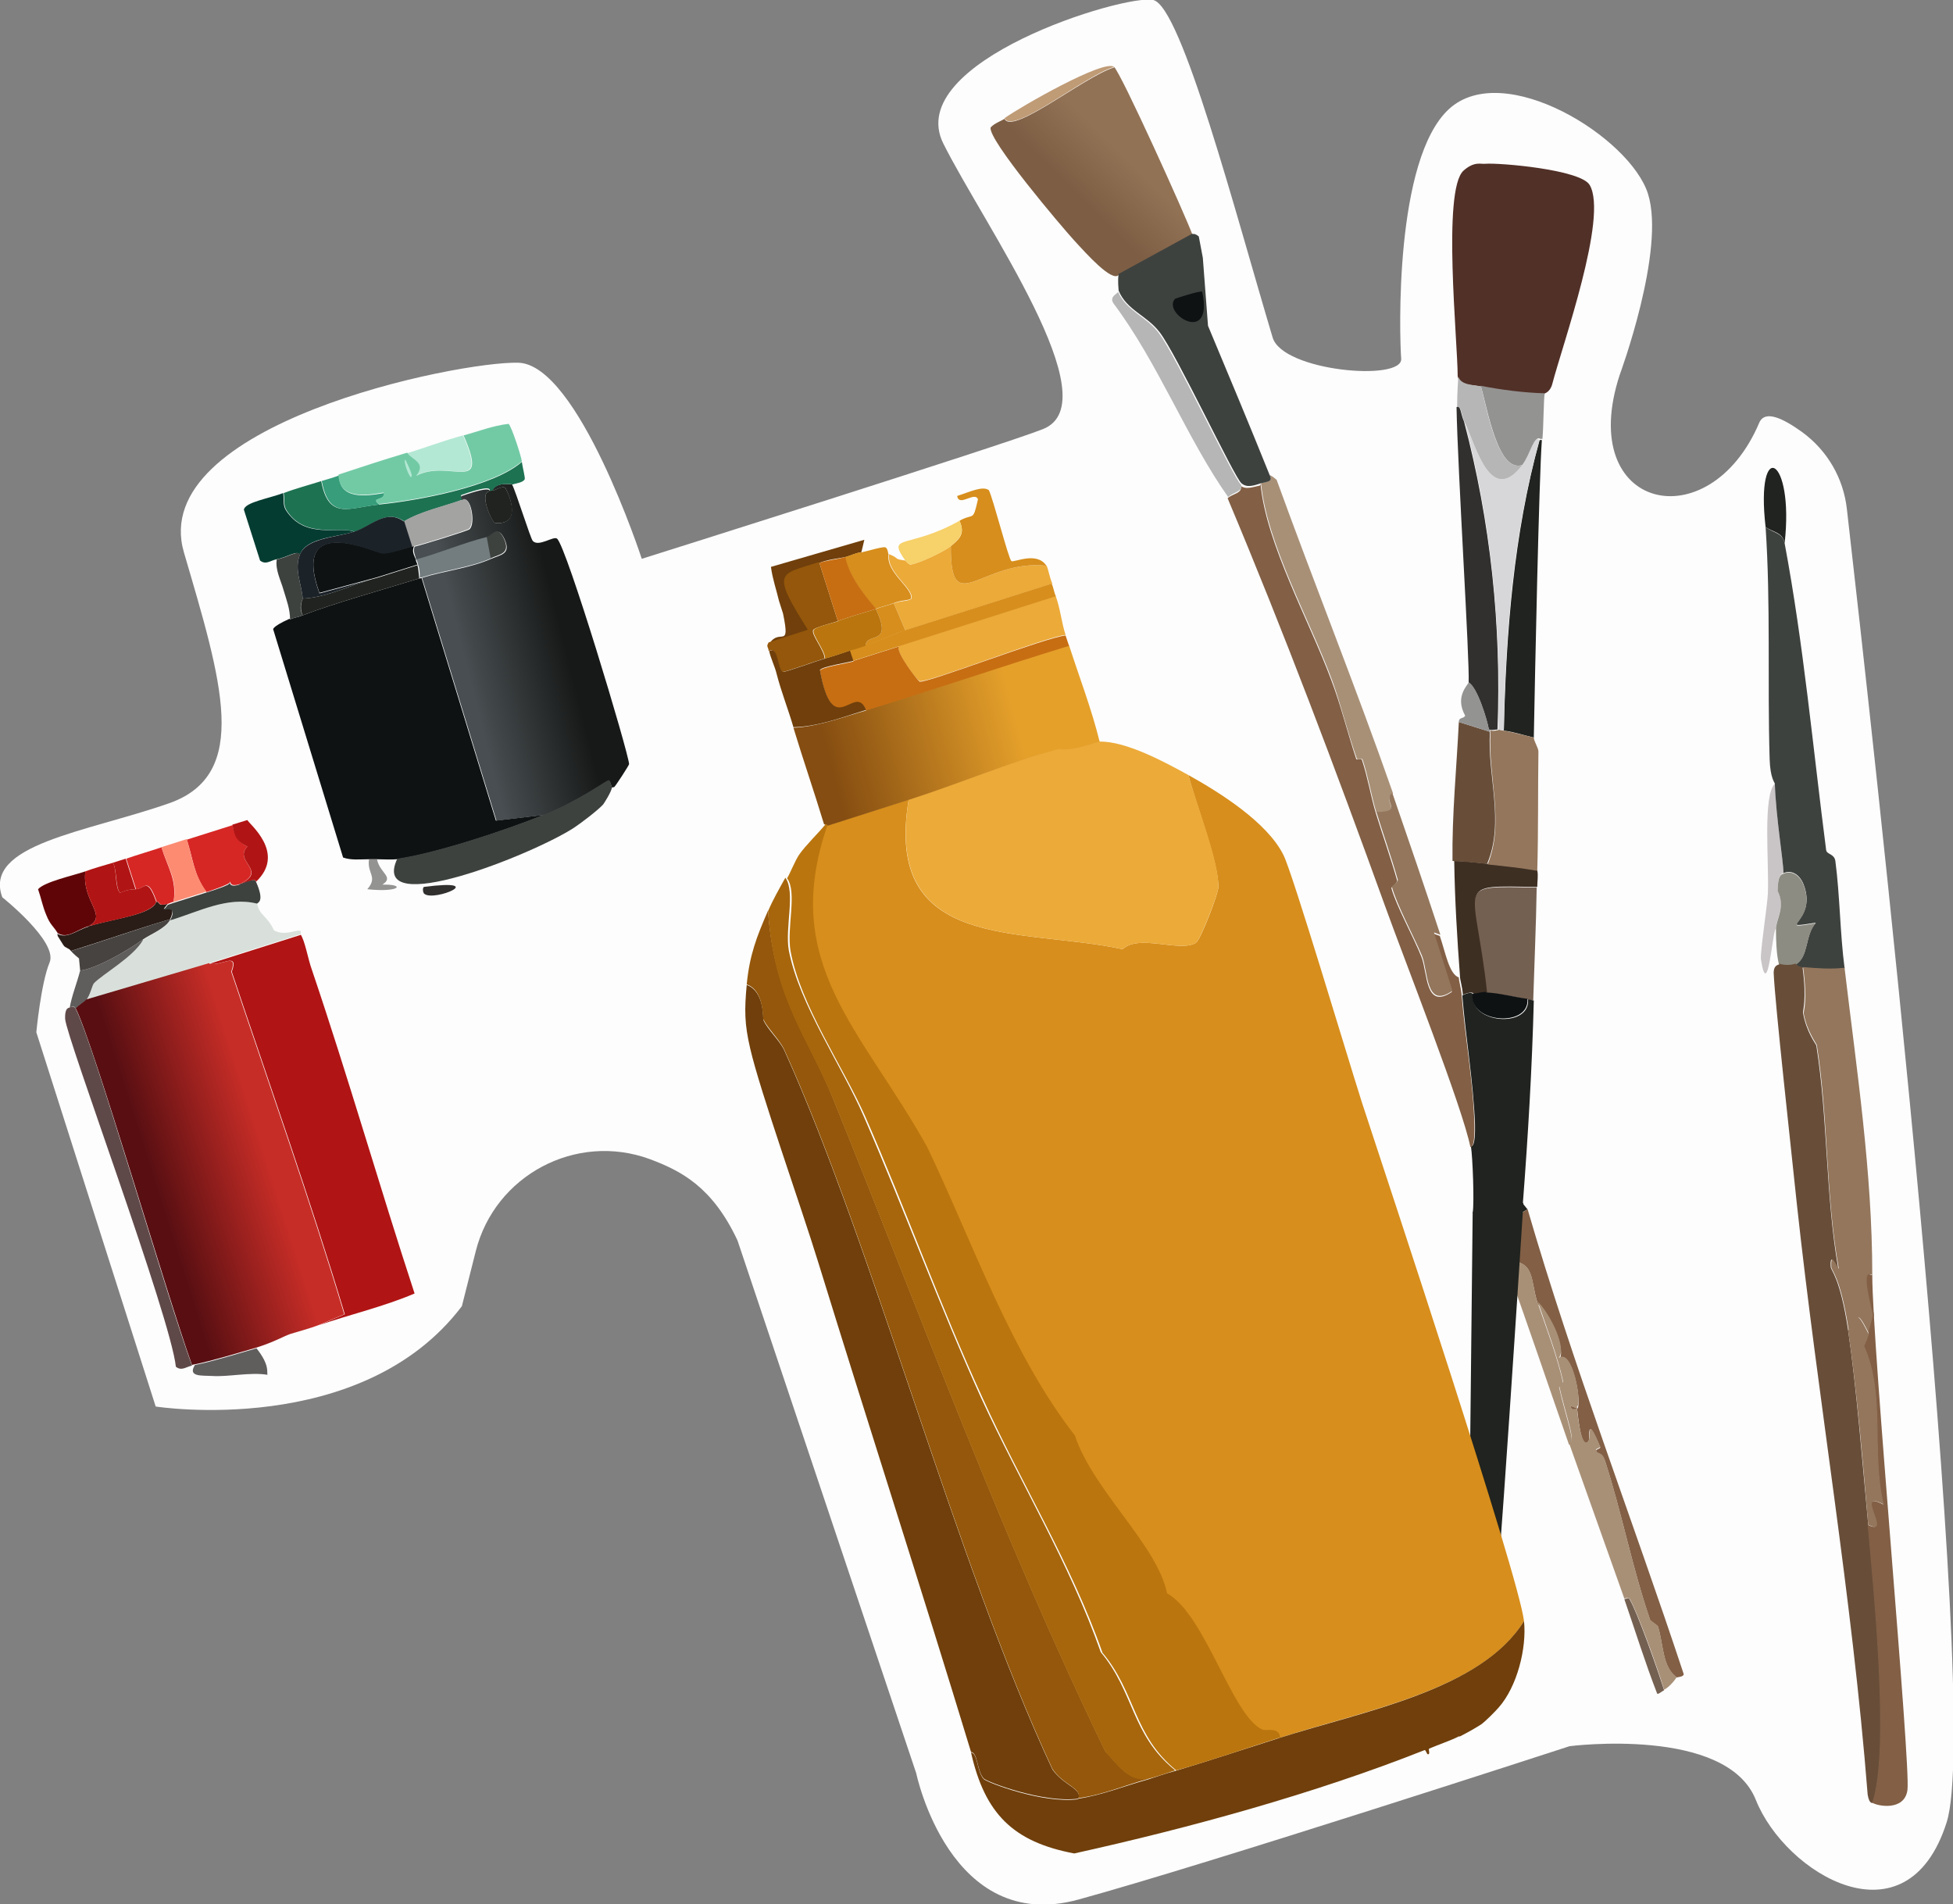 <?xml version="1.0" encoding="UTF-8"?><svg id="Capa_2" xmlns="http://www.w3.org/2000/svg" xmlns:xlink="http://www.w3.org/1999/xlink" viewBox="0 0 33.87 33.02"><rect x="0" y="0" width="33.87" height="33.02" fill="#808080" stroke="none"/><defs><style>.cls-1{fill:url(#Degradado_sin_nombre_181);}.cls-1,.cls-2,.cls-3,.cls-4,.cls-5,.cls-6,.cls-7,.cls-8,.cls-9,.cls-10,.cls-11,.cls-12,.cls-13,.cls-14,.cls-15,.cls-16,.cls-17,.cls-18,.cls-19,.cls-20,.cls-21,.cls-22,.cls-23,.cls-24,.cls-25,.cls-26,.cls-27,.cls-28,.cls-29,.cls-30,.cls-31,.cls-32,.cls-33,.cls-34,.cls-35,.cls-36,.cls-37,.cls-38,.cls-39,.cls-40,.cls-41,.cls-42,.cls-43,.cls-44,.cls-45,.cls-46,.cls-47{stroke-width:0px;}.cls-2{fill:url(#Degradado_sin_nombre_178);}.cls-3{fill:url(#Degradado_sin_nombre_179);}.cls-4{fill:url(#Degradado_sin_nombre_180);}.cls-5{fill:#f7d169;}.cls-6{fill:#600507;}.cls-7{fill:#605d5d;}.cls-8{fill:#5f4948;}.cls-9{fill:#513027;}.cls-10{fill:#31302f;}.cls-11{fill:#474340;}.cls-12{fill:#2a1c16;}.cls-13{fill:#703f0b;}.cls-14{fill:#a3a3a2;}.cls-15{fill:#379d7b;}.cls-16{fill:#1b2228;}.cls-17{fill:#3e2f23;}.cls-18{fill:#3e423f;}.cls-19{fill:#0e1213;}.cls-20{fill:#20231f;}.cls-21{fill:#1d7252;}.cls-22{fill:#c76e12;}.cls-23{fill:#c9c4c6;}.cls-24{fill:#d7d7d9;}.cls-25{fill:#b11414;}.cls-26{fill:#d62725;}.cls-27{fill:#d78e1c;}.cls-28{fill:#d9e0db;}.cls-29{fill:#bf9b76;}.cls-30{fill:#a89077;}.cls-31{fill:#a7660c;}.cls-32{fill:#939392;}.cls-33{fill:#93765c;}.cls-34{fill:#b5b6b5;}.cls-35{fill:#ba750e;}.cls-36{fill:#b3e8d4;}.cls-37{fill:#8d8c82;}.cls-38{fill:#94570b;}.cls-39{fill:#fdfdfd;}.cls-40{fill:#fc8b72;}.cls-41{fill:#737d80;}.cls-42{fill:#72caa5;}.cls-43{fill:#825f45;}.cls-44{fill:#746051;}.cls-45{fill:#684e39;}.cls-46{fill:#ecaa39;}.cls-47{fill:#053c31;}</style><linearGradient id="Degradado_sin_nombre_181" x1="4.47" y1="15.93" x2="2.48" y2="15.93" gradientTransform="translate(-4.53 6.02) rotate(-17.65)" gradientUnits="userSpaceOnUse"><stop offset="0" stop-color="#c72d27"/><stop offset="1" stop-color="#590f12"/></linearGradient><linearGradient id="Degradado_sin_nombre_180" x1="10.35" y1="9.05" x2="12.1" y2="9.16" gradientTransform="translate(-4.53 6.02) rotate(-17.65)" gradientUnits="userSpaceOnUse"><stop offset="0" stop-color="#484e51"/><stop offset="1" stop-color="#171918"/></linearGradient><linearGradient id="Degradado_sin_nombre_179" x1="23.85" y1="4.03" x2="22.91" y2="4.52" gradientTransform="translate(-4.53 6.02) rotate(-17.65)" gradientUnits="userSpaceOnUse"><stop offset="0" stop-color="#927255"/><stop offset="1" stop-color="#7d5e44"/></linearGradient><linearGradient id="Degradado_sin_nombre_178" x1="15.84" y1="12.66" x2="19.89" y2="12.87" gradientTransform="translate(-4.53 6.02) rotate(-17.65)" gradientUnits="userSpaceOnUse"><stop offset="0" stop-color="#854d11"/><stop offset=".82" stop-color="#e5a02a"/></linearGradient></defs><g id="Capa_1-2"><path class="cls-39" d="m.04,15.56s.97.77.82,1.13-.23,1.21-.23,1.21l2.07,6.49s3.57.56,5.31-1.74l.24-.95c.33-1.32,1.74-2.07,3.02-1.6.53.2,1.08.47,1.52,1.41l3.1,9.24s.58,2.8,2.81,2.19,8.52-2.66,8.52-2.66c0,0,2.72-.35,3.23.93s2.62,2.56,3.31.39c.62-1.94-1.3-19.01-1.73-22.77-.06-.54-.34-1.02-.78-1.34-.32-.23-.64-.39-.74-.16-.87,2.05-3.19,1.52-2.42-.83,0,0,.8-2.16.49-3.14s-2.5-2.34-3.45-1.47-.86,3.93-.83,4.33-2.06.22-2.23-.37C21.43,3.71,20.49.11,20,0s-4.35,1.07-3.64,2.49,2.9,4.48,1.73,4.95c-.7.28-6.96,2.25-6.96,2.25,0,0-1.1-3.37-2.14-3.4s-6.45,1.07-5.8,3.29,1.17,3.85-.26,4.35S-.3,14.64.04,15.56Z"/><path class="cls-44" d="m28.86,29.31c-.06.03-.09.07-.12.06-.21-.54-.38-1.09-.57-1.64.03,0,.08-.04.09,0,.13.21.48,1.2.6,1.58Z"/><path class="cls-23" d="m30.78,13.59c.02.59.15,1.35.15,1.55,0,.02-.1-.04-.1.3.14.28-.03.49-.03.66-.06.01-.14,1.3-.26.54-.02-.1.11-.93.12-1.15.02-.57-.09-1.69.12-1.9Z"/><path class="cls-18" d="m30.95,9.42c.33,1.76.49,3.54.72,5.32.01.08.14.06.16.19.08.61.08,1.25.16,1.86-.24.03-.49.01-.73-.01-.1-.01-.11-.06-.12-.06.23-.12.16-.51.35-.72-.75.12.04-.01-.21-.66-.07-.18-.21-.26-.35-.2,0-.2-.13-.96-.15-1.55,0-.02-.08-.09-.09-.43-.04-1.34.02-2.68-.07-4.02.13.1.3.1.33.28Z"/><path class="cls-37" d="m31.14,16.72s-.12.05-.29,0c0-.03-.05-.13-.05-.61,0-.17.17-.38.03-.66,0-.34.1-.28.1-.3.14-.06.28.02.35.2.25.65-.54.78.21.66-.19.21-.12.59-.35.72Z"/><path class="cls-20" d="m30.95,9.42c-.03-.19-.2-.19-.33-.28-.18-1.57.5-1.23.33.28Z"/><path class="cls-45" d="m30.85,16.71c.17.05.28,0,.29,0,0,0,.02.05.12.06.08.58,0,.75.01.8.06.33.22.53.23.56.2,1.27.16,2.61.38,3.87-.02,0-.15-.33-.13-.03,0,.06.16.17.3,1.09.15,1.02.25,2.33.35,3.38.11,1.23.38,3.91.08,4.82,0,0-.06.04-.09-.14-.27-3.44-.86-6.84-1.23-10.26-.09-.87-.38-3.48-.4-3.99,0-.15.1-.14.1-.15Z"/><path class="cls-33" d="m31.99,16.79c.21,1.77.48,3.53.48,5.32-.19-.11.03.65.03.69,0,.06-.09.27-.08.34-.31-.63-.15-.05-.36-.08-.14-.92-.3-1.03-.3-1.09-.02-.3.12.04.13.03-.23-1.26-.18-2.6-.38-3.87,0-.03-.17-.23-.23-.56,0-.04.07-.22-.01-.8.24.02.49.04.73.01Z"/><path class="cls-43" d="m32.47,22.11c0,1.24.67,8.49.61,8.93-.05.37-.52.28-.61.22.3-.91.03-3.59-.08-4.82.44.22-.26-.64.27-.35-.22-.93.04-1.9-.34-2.75.02-.03.08-.19.08-.2,0-.07.08-.28.08-.34,0-.04-.22-.81-.03-.69Z"/><path class="cls-33" d="m32.41,23.14s-.06.16-.08.2c.38.85.12,1.82.34,2.75-.53-.29.17.57-.27.35-.09-1.05-.2-2.36-.35-3.38.21.02.05-.55.36.08Z"/><path class="cls-20" d="m26.6,12.79c-.17-.04-.35-.1-.52-.12.04-1.7.17-3.4.62-5.04h.04c-.05.68-.12,4.08-.14,5.17Z"/><path class="cls-44" d="m26.65,15.39c-.01.65-.04,1.3-.06,1.96-.03,0-.07-.01-.1-.02-.23-.04-.48-.1-.71-.11-.21-1.94-.61-1.85.87-1.83Z"/><path class="cls-17" d="m25.8,14.98c.29.03.57.06.86.11.02.09,0,.2,0,.29-1.48-.02-1.08-.11-.87,1.83-.08,0-.18.02-.23.03,0,0,0-.07-.19.01-.01-.15-.05-.25-.05-.32-.05-.67-.09-1.33-.1-2,.2,0,.4.03.6.05Z"/><path class="cls-33" d="m25.98,12.65s.07.01.1.02c.17.03.35.08.52.12,0,.06.08.18.08.24-.01.69,0,1.38-.02,2.07-.29-.05-.57-.08-.86-.11.3-.73,0-1.53.05-2.29,0-.02-.01-.03-.01-.04.06.03.11,0,.15,0Z"/><path class="cls-45" d="m25.84,12.69c-.05.76.26,1.56-.05,2.29-.2-.02-.4-.04-.6-.05-.01-.81.07-1.6.11-2.41l.54.17Z"/><path class="cls-9" d="m25.76,2.84c.24-.02,1.66.1,1.81.37.32.55-.47,2.76-.65,3.45-.04.15-.14.16-.14.17-.37,0-.75-.06-1.11-.13-.14-.03-.35-.01-.39-.17,0-.61-.27-3.23.1-3.57.19-.17.31-.11.37-.12Z"/><path class="cls-32" d="m26.79,6.82c-.02.08-.02.57-.04.79h-.04c-.1-.07-.16.27-.3.45-.43.16-.61-.96-.73-1.37.36.07.74.12,1.11.13Z"/><path class="cls-34" d="m25.68,6.69c.11.41.3,1.53.73,1.37-.56.73-.81-.31-1.01-.74-.06-.13-.05-.28-.13-.25,0-.3.02-.48.02-.54.05.15.25.14.39.17Z"/><path class="cls-10" d="m25.39,7.31c.46,1.74.65,3.54.58,5.34-.04,0-.09.02-.15,0-.03-.17-.2-.73-.35-.81.02-.38-.19-3.68-.21-4.78.08-.03.07.12.13.25Z"/><path class="cls-32" d="m25.83,12.65s.01.03.01.04l-.54-.17c0-.09.08-.05.11-.11-.19-.34.06-.54.06-.58.15.08.32.64.35.81Z"/><path class="cls-20" d="m25.55,17.24c-.08.51.99.6.95.09.04,0,.07.02.1.02-.03,1.17-.1,2.35-.19,3.52l.08.1c-.2.13-.44.18-.67.17-.09,0-.21-.03-.28-.11.03-.16,0-.97-.03-1.15.08,0,.07-.29.07-.39-.03-.74-.16-1.49-.22-2.23.19-.09.18-.01.19-.01Z"/><path class="cls-19" d="m25.78,17.21c.23.01.48.08.71.11.04.51-1.03.42-.95-.09.06,0,.15-.03.23-.03Z"/><path class="cls-24" d="m26.4,8.06c.14-.18.2-.52.3-.43-.46,1.64-.59,3.34-.62,5.04-.03,0-.1-.02-.1-.02.06-1.8-.12-3.59-.58-5.34.2.44.46,1.48,1.01.74Z"/><path class="cls-1" d="m3.63,16.71c.19.06.51-.22.38.14.66,1.97,1.37,3.97,1.96,5.94l-.45.19c-.16.06-.32.1-.48.15-.12.04-.28.14-.6.24-.31.09-.77.23-1.07.29-.02,0-.03.01-.04.01-.43-1.19-1.72-5.62-2.02-6.19.06-.06.13-.1.19-.16l2.13-.63Z"/><path class="cls-25" d="m5.21,16.2c.08.11.13.43.2.62.63,1.86,1.17,3.75,1.78,5.61-.54.23-1.11.36-1.66.55l.45-.19c-.59-1.97-1.3-3.97-1.96-5.94.13-.36-.19-.09-.38-.14l1.58-.5Z"/><path class="cls-8" d="m1.21,17.47s.07-.04.1.02c.3.56,1.58,5,2.02,6.19-.1.02-.18.1-.28.02-.09-.86-1.9-5.71-1.92-6.03-.01-.22.08-.19.08-.2Z"/><path class="cls-7" d="m4.44,23.37c.25.31.18.43.2.47-.3-.05-.69.04-.96.02-.18-.01-.43.02-.3-.19.3-.06.76-.2,1.07-.29Z"/><path class="cls-28" d="m4.46,15.67c.04.21.17.2.29.46.22.14.52-.1.46.07l-1.58.5-2.13.63c.06-.06.1-.25.13-.28.14-.15.69-.47.85-.75.13-.09.39-.2.47-.34.5-.15.99-.42,1.51-.29Z"/><path class="cls-7" d="m2.48,16.3c-.16.29-.71.6-.85.75-.03.03-.07.22-.13.28-.06.06-.13.09-.19.16-.03-.06-.06-.03-.1-.02.03-.19.13-.44.18-.64.27-.03.8-.33,1.09-.54Z"/><path class="cls-12" d="m1.54,16.06c.48-.14,1.09-.2,1.17-.42.07-.02,0,.09.2.03l-.07.09c.18-.05.17.05.11.18-.58.17-1.14.37-1.72.55-.03-.05-.1-.05-.13-.1-.03-.05-.07-.11-.1-.16,0-.01,0-.03-.01-.04.17.1.34-.06.54-.12Z"/><path class="cls-11" d="m2.95,15.95c-.08.15-.34.25-.47.34-.29.21-.82.51-1.09.54l-.02-.21s-.11-.09-.14-.13c.57-.17,1.14-.38,1.72-.55Z"/><path class="cls-18" d="m4.16,15.33c.14-.05.26-.11.28-.04.16.36.02.36.02.38-.52-.13-1.01.14-1.51.29.07-.13.07-.23-.11-.18l.07-.09s.06-.02.09-.03c.19-.06.38-.12.57-.18.55-.17.38-.17.4-.18.03-.01-.01.1.18.04Z"/><path class="cls-26" d="m4.03,14.3c.05.21.08.28.26.38-.25.26.36.41-.13.65-.19.06-.15-.05-.18-.04-.02,0,.14,0-.4.18-.22-.3-.23-.57-.34-.91l.79-.25Z"/><path class="cls-6" d="m1.48,15.11c-.06.54.4.76.06.95-.21.06-.37.23-.54.12-.08-.13-.13-.14-.2-.32-.06-.14-.09-.3-.14-.44.11-.13.62-.24.82-.31Z"/><path class="cls-26" d="m2.8,14.69c.11.36.27.56.21.95-.03,0-.06.02-.09.03-.2.06-.14-.05-.2-.03-.16-.45-.2-.23-.36-.22l-.17-.53c.2-.07.41-.13.62-.2Z"/><path class="cls-40" d="m3.24,14.55c.1.34.12.61.34.91-.19.06-.38.12-.57.18.07-.4-.1-.59-.21-.95l.44-.14Z"/><path class="cls-25" d="m4.29,14.22c.02.06.68.57.15,1.07-.01-.07-.14,0-.28.04.5-.23-.12-.39.13-.65-.19-.1-.22-.16-.26-.38l.26-.08Z"/><path class="cls-25" d="m2.18,14.89l.17.53c-.17,0-.26.07-.27.06-.08-.09-.05-.39-.12-.52.07-.02.15-.05.22-.07Z"/><path class="cls-25" d="m1.96,14.96c.07.13.03.43.12.52,0,.01.1-.06.27-.06.16,0,.2-.23.36.22-.09.22-.7.29-1.17.42.34-.19-.12-.41-.06-.95.16-.06.32-.1.48-.15Z"/><path class="cls-25" d="m2.21,15.51c.18-.16.34.11.22.22-.14.13-.42-.04-.22-.22Z"/><path class="cls-4" d="m8.49,8.52c-.19.02.04.54.1.55.5.04.2-.58.17-.61-.05-.04-.18.05-.23.05.07-.16.33-.11.35-.11.07.13.32.94.36.98.1.11.36-.09.42-.04.16.12,1.24,3.71,1.25,3.91,0,.02-.24.39-.26.4-.01,0-.03,0-.04.01,0,0-.03-.14-.06-.12-.06.02-.53.36-1.1.59l-.84.1-1.29-4.21c.38-.12.84-.17,1.2-.33.16-.07.35-.08.23-.34-.12-.25-.18-.06-.3-.03-.42.11-.82.28-1.23.39-.02-.09-.06-.14-.03-.23.13-.03.91-.27.95-.3.12-.09.02-.64-.13-.49,0,0-.04-.08,0-.09.6-.21.46-.06.49-.06Z"/><path class="cls-19" d="m5.03,10.74c.07-.03.15-.04.22-.07.51-.2,1.44-.46,2.02-.64.01,0,.03,0,.04-.01l1.29,4.21.84-.1c-.67.27-1.87.67-2.56.77-.1.01-.23,0-.34,0-.06,0-.09,0-.15,0-.15,0-.3.02-.44-.03l-1.21-3.95s-.05-.04.28-.19Z"/><path class="cls-18" d="m10.61,13.66c0,.06-.14.28-.15.29-.09.1-.38.32-.5.4-.7.46-3.57,1.61-3.07.54.69-.1,1.89-.5,2.56-.77.57-.23,1.04-.57,1.1-.59.04-.01.06.13.06.12Z"/><path class="cls-32" d="m6.54,14.91c.05.23.3.3.09.43.41-.01.31.14-.26.08.19-.22-.01-.27.03-.52.05,0,.09,0,.15,0Z"/><path class="cls-10" d="m7.35,15.38c1.15-.15.18.26.01.12-.02-.01-.04-.09-.01-.12Z"/><path class="cls-21" d="m5.57,8.34c.13.69.48.46,1,.41.69-.07,1.99-.31,2.48-.74.01.08.06.27.05.3-.03.06-.15.07-.21.09-.02,0-.28-.05-.35.11-.01,0-.03.01-.04.01-.03,0,.11-.15-.49.06-.04.01.01.09,0,.09-.33.12-.69.19-1,.37-.32-.22-.57.09-.86.18-.27-.1-.86.13-1.18-.37-.06-.09-.03-.2-.05-.3.21-.08.44-.14.66-.21Z"/><path class="cls-47" d="m4.91,8.55c.02.1-.01.21.05.3.33.51.91.27,1.18.37-.31.1-.83.1-.94.4-.04-.09-.23.05-.41.08-.1.02-.18.1-.28.02l-.28-.88c.01-.13.45-.2.68-.29Z"/><path class="cls-36" d="m8.03,7.55c.46,1.05-.25.39-.82.7.18-.23-.08-.28-.15-.39.32-.1.64-.22.97-.31Z"/><path class="cls-15" d="m5.88,8.24c0,.42.45.37.78.31.03.14-.25.07-.08.2-.52.05-.87.28-1-.41.1-.03.21-.06.31-.1Z"/><path class="cls-42" d="m7.07,7.86c.07.11.33.16.15.39.57-.3,1.28.35.82-.7.26-.07.51-.17.78-.2.05.04.22.56.23.65-.49.43-1.79.67-2.48.74-.16-.13.12-.05.08-.2-.33.06-.77.11-.78-.31.39-.13.79-.26,1.19-.38Z"/><path class="cls-36" d="m7.03,7.97s.12.24.11.28c-.01.12-.16-.26-.11-.28Z"/><path class="cls-42" d="m6.89,8.6s.11-.04.12-.01c.02.05-.18.08-.12.01Z"/><path class="cls-18" d="m5.2,9.62c-.1.26.03.5.05.76,0,.01-.08.15,0,.29-.07.03-.15.04-.22.07,0-.18-.06-.33-.11-.5-.05-.18-.15-.36-.12-.54.18-.03.37-.17.41-.08Z"/><path class="cls-19" d="m7.14,9.48s.03-.01.04-.01c-.04.1,0,.15.03.23,0,.03.02.06.03.09l-.7.22-1,.27c-.51-1.41.99-.69,1.09-.69.14,0,.38-.08.52-.12Z"/><path class="cls-14" d="m8,8.68c.15-.15.25.4.13.49-.04.03-.81.27-.95.3-.01,0-.03.01-.04.01l-.14-.44c.31-.18.66-.25,1-.37Z"/><path class="cls-41" d="m8.45,9.31l.07.37c-.36.16-.82.21-1.2.33-.01,0-.03,0-.04.01,0-.08,0-.15-.03-.23,0-.03-.02-.06-.03-.09.41-.11.82-.29,1.23-.39Z"/><path class="cls-20" d="m8.49,8.52s.03-.02.04-.01c.05,0,.17-.09.23-.05.03.03.34.65-.17.61-.06,0-.29-.53-.1-.55Z"/><path class="cls-18" d="m8.51,9.68l-.07-.37c.11-.03.18-.22.3.03.12.26-.07.27-.23.34Z"/><path class="cls-16" d="m7.01,9.04l.14.44c-.14.03-.38.13-.52.12-.1,0-1.6-.73-1.09.69l1-.27c-.44.11-.85.34-1.29.36-.02-.26-.15-.5-.05-.76.11-.29.63-.3.94-.4.29-.09.55-.4.86-.18Z"/><path class="cls-20" d="m6.54,10.02l.7-.22c.02.08.02.15.03.23-.58.18-1.51.44-2.02.64-.07-.15,0-.28,0-.29.44-.02.85-.25,1.29-.36Z"/><path class="cls-43" d="m26.49,20.96c.79,2.72,1.82,5.38,2.71,8.07,0,.05-.11.05-.12.06-.26-.18-.23-.6-.33-.89,0,0-.13-.1-.13-.1-.31-.9-.49-1.85-.78-2.75-.06-.19-.13-.11-.16-.19-.01-.03.09-.04.07-.07-.25-.59-.17-.15-.2-.1-.14.19-.19-.53-.2-.56.09-.04-.06-1.04-.32-.84.15-.15-.13-.73-.36-.98-.14-.41-.03-.77-.57-.74-.08-.23-.24-.47-.28-.73.24.01.47-.03.67-.17Z"/><path class="cls-30" d="m27.35,24.42l-.11-.04c.01.1.11.03.11.04,0,.04.07.75.2.56.04-.05-.04-.48.2.1.01.03-.09.04-.07.07.03.08.1,0,.16.19.29.9.47,1.86.78,2.75,0,0,.13.1.13.1.1.29.07.71.33.89-.05.08-.14.18-.22.22-.11-.37-.47-1.37-.6-1.58-.02-.03-.07,0-.09,0-.32-.9-.64-1.8-.96-2.7.14.01-.06-.48-.17-.99,0-.04.08-.04.07-.07-.1-.45-.29-.94-.44-1.39.23.24.51.82.36.98.25-.19.41.8.32.84Z"/><path class="cls-30" d="m26.67,22.6c.15.44.34.93.44,1.39,0,.04-.08.04-.07.07.11.51.31,1,.17.99-.37-1.06-.73-2.13-1.11-3.18.55-.03.43.33.57.74Z"/><path class="cls-43" d="m21.86,8.39c.1,1.05.85,2.38,1.23,3.41.17.45.28.91.43,1.36.01.03.09-.02.1.02.1.3.15.62.24.92.12.39.26.78.37,1.17.01.04-.11.12-.1.13.08.3.39.86.52,1.19.11.27.06.93.53.61l-.32-1.01.11.04c.1.29.16.66.33.72,0,.07.04.17.05.32.06.74.2,1.49.22,2.23,0,.1.01.39-.07.39-.13-.67-1.13-3.21-1.48-4.18-.86-2.38-1.75-4.74-2.73-7.07.08-.08.28-.09.22-.22.1.08.23.02.34,0Z"/><path class="cls-30" d="m24.15,13.76c-.2.13.22.33-.28.33-.09-.3-.14-.62-.24-.92-.01-.03-.09.02-.1-.02-.16-.45-.27-.92-.43-1.36-.38-1.03-1.13-2.36-1.23-3.41.12-.04.21-.03.15-.14,0,0,.03,0,.12.08.66,1.82,1.38,3.61,2.02,5.44Z"/><path class="cls-33" d="m24.15,13.76c.28.81.56,1.63.83,2.45l-.11-.04.32,1.01c-.47.33-.42-.34-.53-.61-.14-.33-.44-.89-.52-1.19,0-.01.12-.09.1-.13-.11-.39-.25-.78-.37-1.17.5,0,.08-.2.28-.33Z"/><path class="cls-43" d="m27.35,24.42s-.1.06-.11-.04l.11.04Z"/><path class="cls-3" d="m19.32,1.16c.12.1,1.24,2.58,1.36,2.91l-1.28.7c-.12.12-.55-.36-.77-.6-.22-.24-1.5-1.75-1.45-1.96.06-.07.2-.12.24-.15.14.29,1.38-.73,1.9-.89Z"/><path class="cls-29" d="m19.32,1.16c-.52.16-1.76,1.19-1.9.89.28-.2,1.73-1.03,1.9-.89Z"/><path class="cls-34" d="m21.52,8.4c.06.12-.15.14-.22.22-.72-1.02-1.21-2.32-1.99-3.36-.08-.12.08-.17.08-.2.15.34.5.43.71.72.29.38,1.3,2.53,1.42,2.62Z"/><path class="cls-18" d="m20.68,4.06s.04-.02.11.04l.07.37.09,1.18c.36.86.72,1.72,1.07,2.59.06.11-.03.11-.15.14-.1.03-.24.09-.34,0-.12-.09-1.13-2.25-1.42-2.62-.22-.29-.57-.38-.71-.72,0-.03-.02-.17,0-.29l1.28-.7Z"/><path class="cls-19" d="m20.38,5.18s.44-.15.47-.12c.2.95-.71.37-.47.12Z"/><path class="cls-20" d="m25.54,21.02l-.08,7.42s.35.05.42-.08.54-7.5.54-7.5l-.87.16Z"/><path class="cls-27" d="m15.76,13.86c-.45,2.66,1.97,2.22,3.71,2.6.28-.27.99.06,1.27-.11.08-.05.39-.85.39-.97,0-.45-.39-1.43-.52-1.94.54.3,1.37.82,1.65,1.39.16.32,1.08,3.41,1.36,4.29.45,1.37,2.72,8.21,2.81,8.99-.73,1.2-2.78,1.55-4.25,2.03,0-.19-.24-.11-.31-.14-.51-.23-.99-1.99-1.65-2.36-.16-.84-1.28-1.77-1.6-2.74-1.12-1.44-1.76-3.35-2.56-5-1.15-2.06-2.56-3.18-1.73-5.58.47-.15.94-.3,1.41-.45Z"/><path class="cls-13" d="m18.7,31.19c.41-.06.8-.22,1.2-.33.16-.05.32-.11.48-.15.6-.18,1.2-.38,1.8-.57,1.47-.47,3.51-.83,4.25-2.03.05.47-.12,1.14-.44,1.5-.06.07-.23.24-.3.29-.09.06-.27.16-.37.21-.01,0-.03,0-.04.01-.12.06-.35.14-.49.2-.03.01.02.09-.02.1-.03.01-.04-.09-.07-.07-1.89.75-4.08,1.35-6.07,1.79-1.06-.2-1.55-.69-1.79-1.75.12.01.1.33.22.46.06.06,1.02.43,1.64.35Z"/><path class="cls-13" d="m14.92,9.58c-.08.01-.18.06-.26.08-.16.03-.29.04-.45.1-.67.22-.83.15-.18,1.17l-.68.22c.18-.26.36.12.23-.51-.02-.07-.05-.15-.07-.22-.05-.21-.11-.37-.14-.59l1.62-.47-.05.21Z"/><path class="cls-46" d="m19.07,12.86c.46-.01,1.14.36,1.54.58.14.52.53,1.49.52,1.94,0,.12-.32.93-.39.97-.28.17-.99-.16-1.27.11-1.74-.38-4.15.06-3.71-2.6.87-.28,1.72-.63,2.6-.88.26.04.67-.13.71-.13Z"/><path class="cls-2" d="m15.02,12.31c1.18-.36,2.34-.76,3.52-1.12.18.56.39,1.1.53,1.67-.04,0-.44.17-.71.13-.88.24-1.73.6-2.6.88-.47.15-.94.3-1.41.45l-.06-.03c-.17-.56-.36-1.11-.53-1.67.43-.02.84-.18,1.26-.3Z"/><path class="cls-46" d="m18.31,10.34c.08.22.1.46.17.67-.34.03-2.4.84-2.53.8-.04,0-.43-.51-.36-.61.91-.29,1.82-.58,2.73-.87Z"/><path class="cls-46" d="m15.7,9.72s.06.07.09.07c.15-.02.57-.22.7-.32-.01,1.3.53.22,1.66.34.03.05.05.2.1.31-.85.27-1.7.54-2.55.81l-.2-.47c.15-.05.25-.03.31-.08.03-.19-.44-.45-.39-.77.2.08.06.08.28.11Z"/><path class="cls-22" d="m14.8,11.46c.26-.08.53-.17.79-.25-.06.1.33.6.36.61.13.03,2.19-.77,2.53-.8.02.06.04.12.06.18-1.18.36-2.34.76-3.52,1.12-.2-.49-.57.57-.8-.69.02-.06.48-.13.58-.16Z"/><path class="cls-27" d="m18.15,9.81c-1.13-.12-1.67.96-1.66-.34.16-.13.25-.22.15-.44.25-.14.23.03.32-.37-.05-.15-.33.14-.36-.06.22-.07.44-.18.55-.1.08.17.34,1.19.39,1.23.04.03.43-.17.6.07Z"/><path class="cls-27" d="m15.69,10.93c.85-.27,1.7-.54,2.55-.81.03.07.04.15.07.22-.91.29-1.82.58-2.73.87-.26.08-.53.17-.79.25l-.06-.18c.09-.03.18-.06.26-.08.24-.08.46-.19.69-.27Z"/><path class="cls-35" d="m14.35,14.31c-.83,2.4.58,3.52,1.73,5.58.79,1.65,1.44,3.56,2.56,5,.32.96,1.43,1.9,1.6,2.74.66.36,1.13,2.13,1.65,2.36.07.03.3-.05.31.14-.6.19-1.2.4-1.8.57-.75-.61-.7-1.35-1.28-2.04-.54-1.54-1.41-2.94-2.08-4.42-.73-1.59-1.33-3.27-2.03-4.87-.39-.88-1.13-1.94-1.3-2.88-.07-.4.12-1.02-.06-1.26.06-.1.14-.31.21-.41.11-.16.33-.37.46-.53l.06.03Z"/><path class="cls-13" d="m18.7,31.19c-.61.08-1.58-.29-1.64-.35-.12-.13-.1-.45-.22-.46-.86-2.83-1.77-5.64-2.64-8.46-.32-1.04-1.02-3-1.19-3.74-.1-.43-.1-.67-.06-1.1.31.11.28.58.29.61.07.16.28.35.36.52,1.55,3.42,2.97,8.87,4.65,12.47.19.28.53.34.45.51Z"/><path class="cls-38" d="m19.9,30.85c-.4.11-.79.28-1.2.33.07-.17-.27-.23-.45-.51-1.68-3.6-3.1-9.05-4.65-12.47-.08-.17-.28-.36-.36-.52-.02-.03.02-.5-.29-.61.05-.51.17-.82.37-1.28.11,1.55.7,2.18,1.14,3.29,1.53,3.78,2.93,7.62,4.71,11.29.21.22.4.52.73.47Z"/><path class="cls-31" d="m20.38,30.7c-.16.05-.32.11-.48.15-.33.05-.52-.25-.73-.47-1.78-3.67-3.18-7.51-4.71-11.29-.45-1.11-1.04-1.74-1.14-3.29.09-.21.19-.38.3-.58.18.25-.01.87.06,1.26.18.94.92,2,1.3,2.88.7,1.61,1.31,3.28,2.03,4.87.68,1.48,1.54,2.88,2.08,4.42.58.69.53,1.43,1.28,2.04Z"/><path class="cls-27" d="m14.92,9.58c.09-.01.36-.1.43-.09.05.01.05.12.06.12-.05.32.42.58.39.77-.06.04-.16.02-.31.08-.1.04-.21.06-.31.1-.02-.05-.43-.47-.53-.9.09-.02.18-.07.26-.08Z"/><path class="cls-5" d="m16.49,9.47c-.12.1-.55.3-.7.32-.03,0-.09-.07-.09-.07-.33-.47.05-.19.94-.69.1.22,0,.31-.15.44Z"/><path class="cls-38" d="m14.21,9.76l.32,1.01c-.08.03-.42.11-.43.16-.03.08.2.35.2.49-.12.03-.69.24-.73.23-.1-.03-.07-.45-.24-.36,0-.07-.05-.07,0-.15l.68-.22c-.65-1.03-.49-.95.18-1.17Z"/><path class="cls-22" d="m14.66,9.66c.09.43.51.85.53.9-.22.07-.45.13-.66.21l-.32-1.01c.16-.05.3-.06.45-.1Z"/><path class="cls-13" d="m14.3,11.42c.15-.04.29-.09.44-.14l.06.18c-.1.03-.56.1-.58.16.23,1.26.6.2.8.69-.42.13-.83.29-1.26.3-.09-.31-.21-.61-.29-.92-.03-.13-.11-.29-.13-.4.17-.09.14.33.24.36.04.01.61-.2.73-.23Z"/><path class="cls-27" d="m15.5,10.46l.2.47c-.23.07-.45.19-.69.27.01-.25.49.02.18-.64.1-.04.21-.06.31-.1Z"/><path class="cls-35" d="m14.53,10.77c.21-.08.44-.14.66-.21.31.66-.17.39-.18.64-.09.03-.18.06-.26.08-.15.05-.29.1-.44.14,0-.14-.23-.41-.2-.49.02-.06.35-.13.43-.16Z"/></g></svg>